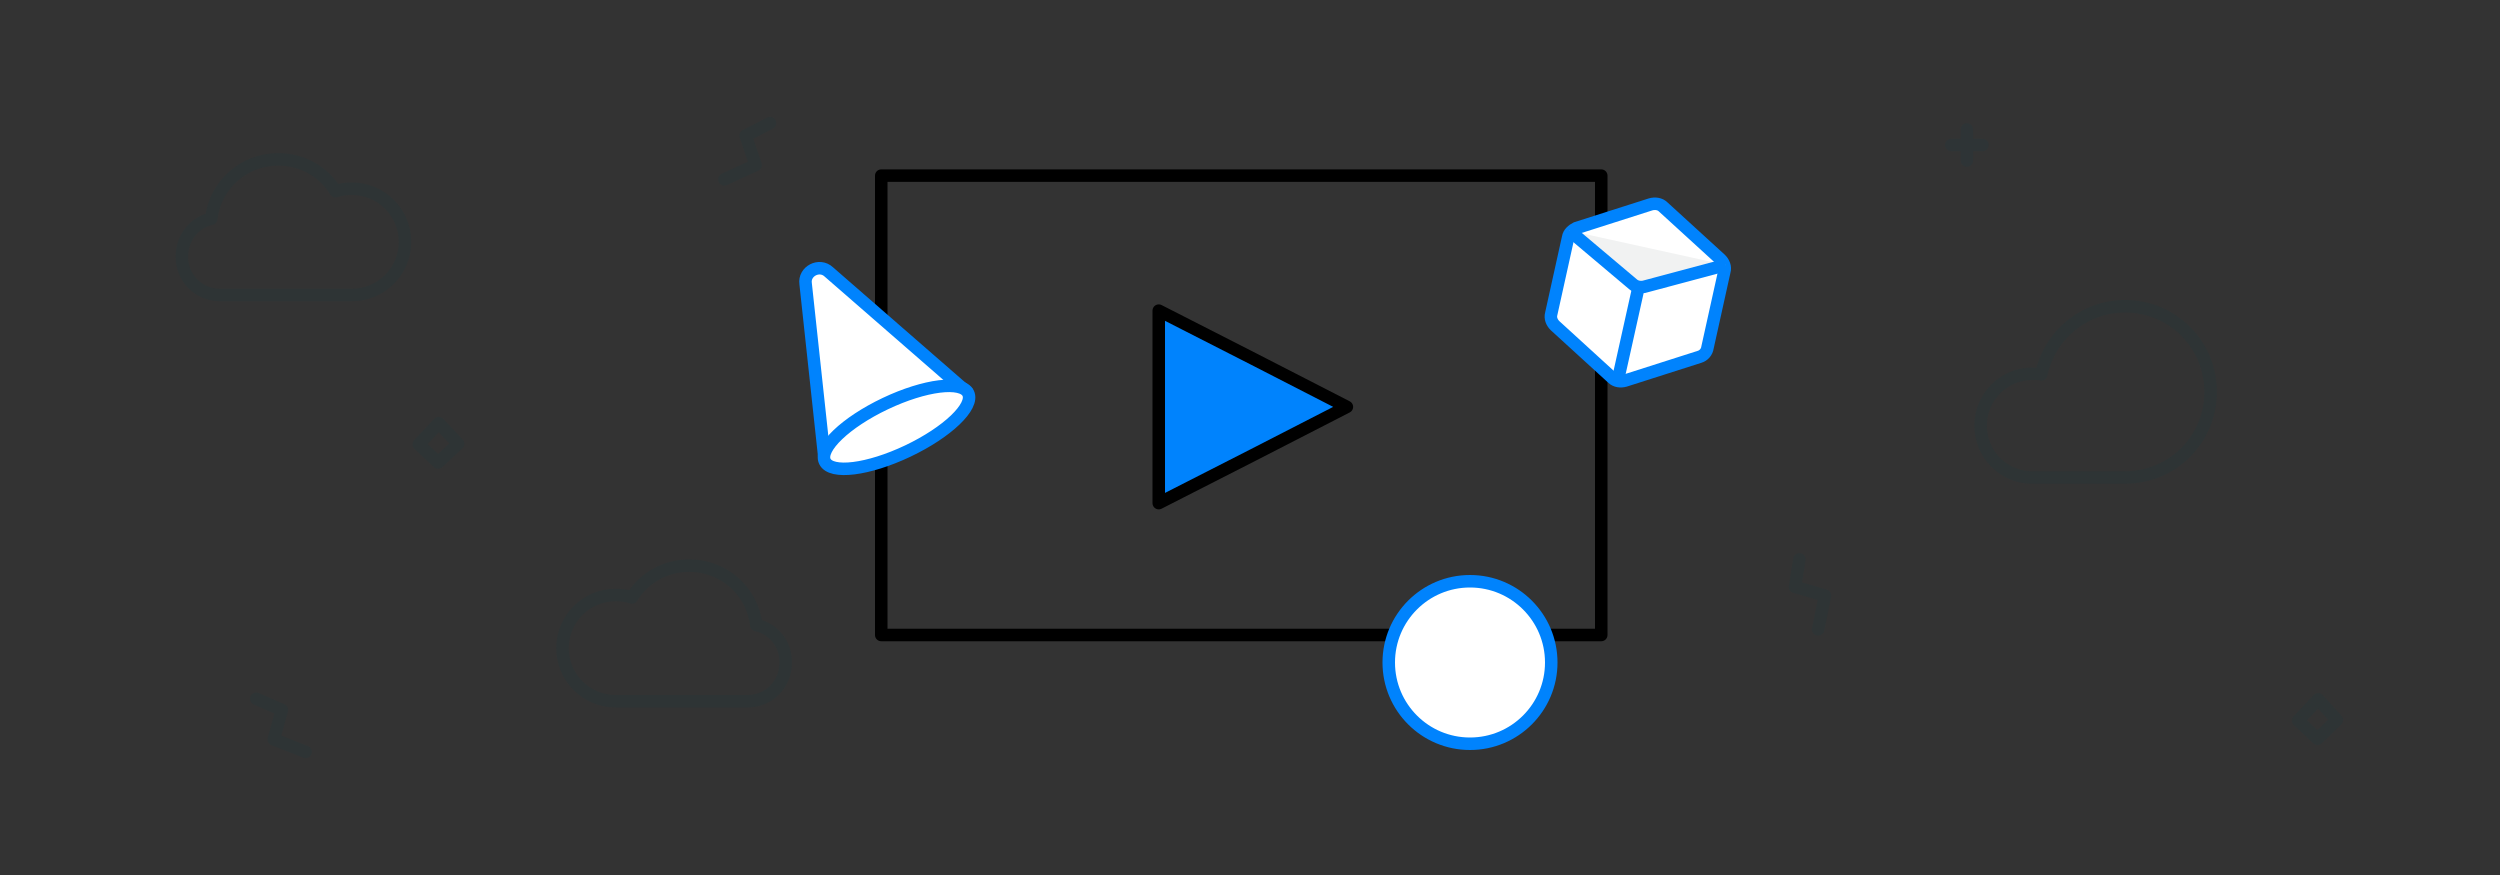 <?xml version="1.0" encoding="utf-8"?>
<!-- Generator: Adobe Illustrator 22.0.1, SVG Export Plug-In . SVG Version: 6.00 Build 0)  -->
<svg version="1.1" id="Layer_1" xmlns="http://www.w3.org/2000/svg" xmlns:xlink="http://www.w3.org/1999/xlink" x="0px" y="0px"
	 viewBox="0 0 400 140" style="enable-background:new 0 0 400 140;" xml:space="preserve">
<rect x="0" y="0" width="400" height="140" fill="#333333" stroke="none"/>
<style type="text/css">
	.st0{opacity:0.1;fill:none;stroke:#013F4F;stroke-width:2;stroke-linecap:round;stroke-linejoin:round;stroke-miterlimit:10;}
	.st1{opacity:0.1;}
	.st2{fill:none;stroke:#013F4F;stroke-width:2;stroke-linecap:round;stroke-linejoin:round;stroke-miterlimit:10;}
	.st3{fill:none;stroke:#000000;stroke-width:2;stroke-linecap:round;stroke-linejoin:round;stroke-miterlimit:10;}
	.st4{fill:#0083FD;stroke:#000000;stroke-width:2;stroke-linecap:round;stroke-linejoin:round;stroke-miterlimit:10;}
	.st5{fill:#FFFFFF;stroke:#0083FD;stroke-width:2;stroke-miterlimit:10;}
	.st6{fill:#F1F2F2;stroke:#0083FD;stroke-width:2;stroke-miterlimit:10;}
</style>
<path class="st0" d="M121,100c-0.6-5.4-5.2-9.5-10.7-9.5c-3.9,0-7.3,2-9.2,5.1c-0.8-0.3-1.7-0.4-2.6-0.4c-4.7,0-8.5,3.8-8.5,8.5
	c0,4.7,3.8,8.5,8.5,8.5h21.1c3.4,0,6.1-2.7,6.1-6.1C125.8,103,123.7,100.6,121,100z"/>
<g class="st1">
	<line class="st2" x1="314.7" y1="20.7" x2="314.7" y2="25.7"/>
	<line class="st2" x1="317.2" y1="23.2" x2="312.2" y2="23.2"/>
</g>
<polyline class="st0" points="287.9,89.5 287.2,93.9 292,95.3 290.9,100.7 "/>
<polyline class="st0" points="123.2,19.7 119.3,21.7 120.9,26.4 115.9,28.7 "/>
<polyline class="st0" points="41,111.8 45.1,113.6 43.8,118.3 48.9,120.3 "/>
<polygon class="st0" points="370.9,111.9 367.7,115.3 370.8,118.2 373.9,115.2 "/>
<polygon class="st0" points="70.2,67.7 67,71.1 70.1,74 73.3,71 "/>
<path class="st0" d="M33.8,35c0.6-5.4,5.2-9.5,10.7-9.5c3.9,0,7.3,2,9.2,5.1c0.8-0.3,1.7-0.4,2.6-0.4c4.7,0,8.5,3.8,8.5,8.5
	c0,4.7-3.8,8.5-8.5,8.5H35.2c-3.4,0-6.1-2.7-6.1-6.1C29.1,38,31.1,35.6,33.8,35z"/>
<path class="st0" d="M340,49c-6.6,0-12.1,4.7-13.4,10.9c-0.4-0.1-0.9-0.1-1.4-0.1c-4.6,0-8.3,3.7-8.3,8.3c0,4.5,3.5,8.1,7.9,8.3v0
	H340c7.6,0,13.7-6.1,13.7-13.7S347.6,49,340,49z"/>
<g>
	<rect x="141" y="28.1" class="st3" width="115.2" height="73.5"/>
	<polygon class="st4" points="215.5,65.1 200.5,72.8 185.4,80.5 185.4,65.1 185.4,49.7 200.5,57.4 	"/>
</g>
<g>
	<path class="st5" d="M131.9,73.2l-3-27.8c-0.3-2,2.2-3.3,3.7-1.9L155,63"/>
	<ellipse transform="matrix(0.903 -0.429 0.429 0.903 -15.479 68.171)" class="st5" cx="143.5" cy="68.4" rx="12.7" ry="4.2"/>
</g>
<g>
	<path class="st5" d="M250.9,38l-2.7,12.2c-0.2,0.7,0.1,1.4,0.6,1.9l9.2,8.4c0.5,0.5,1.3,0.6,2,0.4l11.9-3.8
		c0.7-0.2,1.2-0.8,1.3-1.5l2.7-12.2c0.2-0.7-0.1-1.4-0.6-1.9l-9.2-8.4c-0.5-0.5-1.3-0.6-2-0.4l-11.9,3.8
		C251.6,36.8,251,37.3,250.9,38z"/>
	<path class="st6" d="M251.1,36.9l10.2,8.6c0.5,0.4,1.1,0.5,1.7,0.4l13.1-3.5"/>
	<line class="st6" x1="262.2" y1="45.8" x2="258.8" y2="61.1"/>
</g>
<circle class="st5" cx="235.2" cy="106" r="13"/>
</svg>
